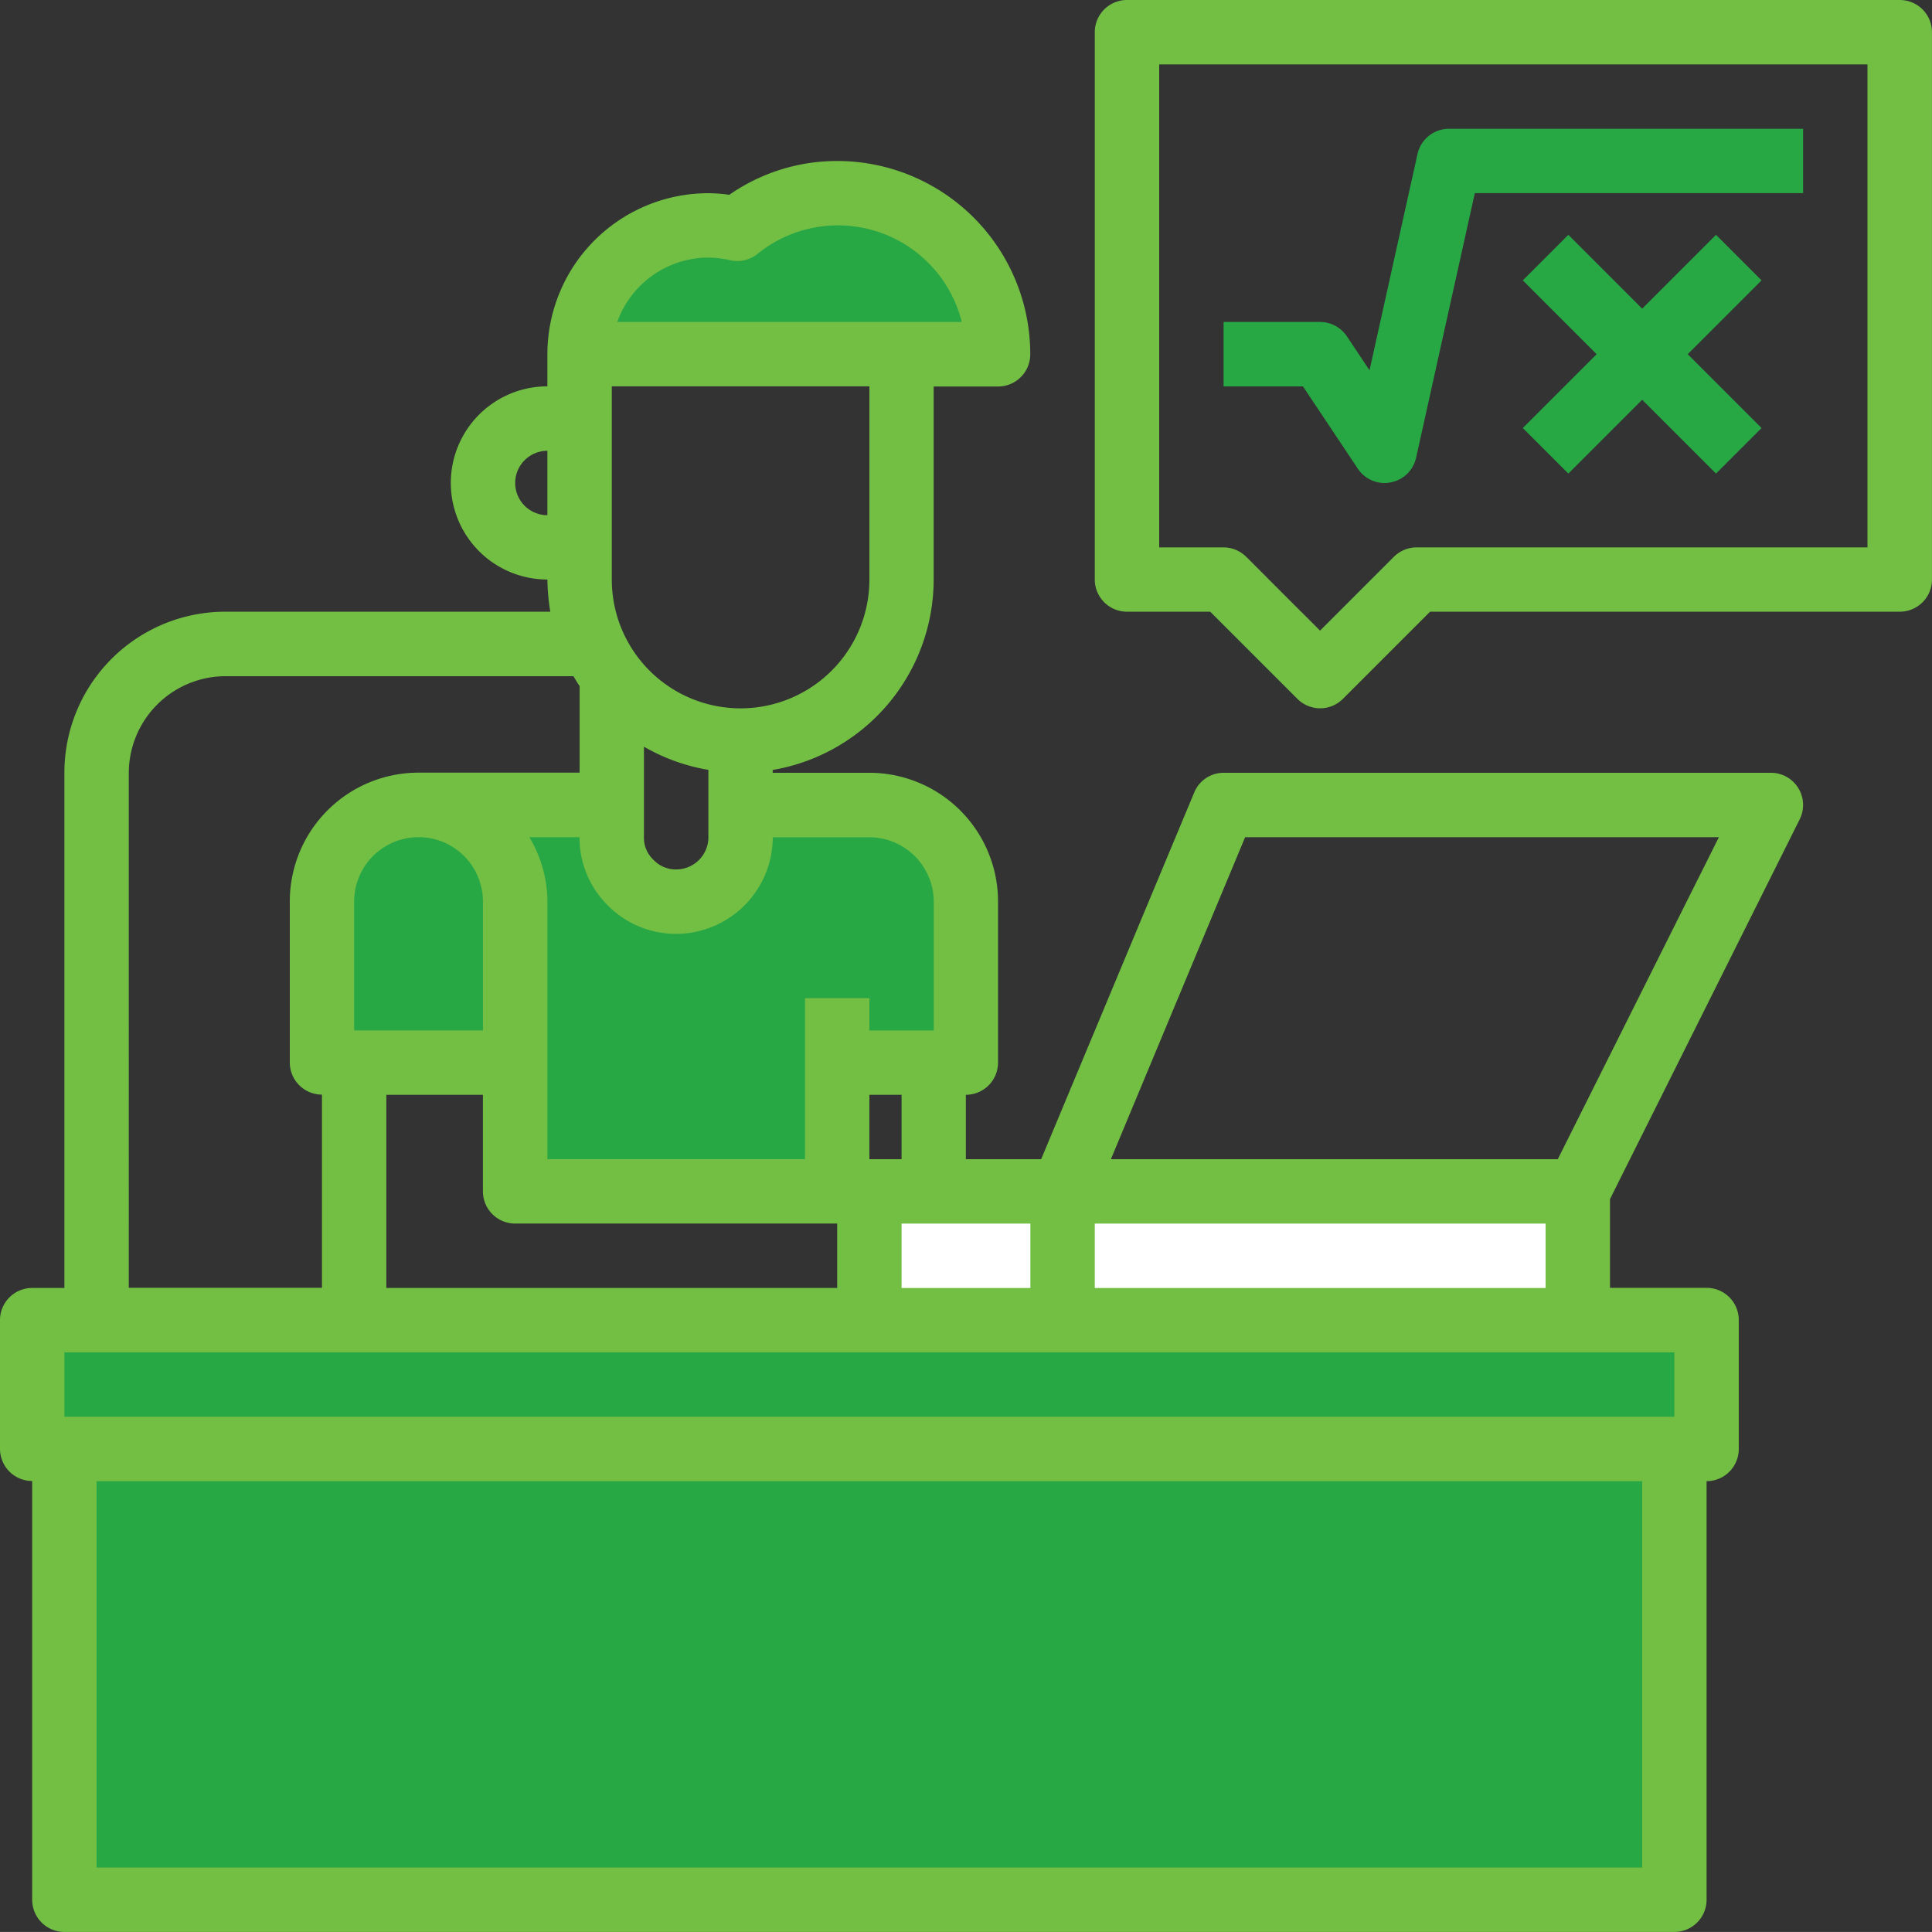 <svg id="man-learning-online-laptop-education" xmlns="http://www.w3.org/2000/svg" width="59.009" height="59.008" viewBox="0 0 59.009 59.008">
  <rect x="0" y="0" width="59.009" height="59.008" fill="#333333" stroke="none"/>
  <g id="Group_11583" data-name="Group 11583" transform="translate(0.983 5.901)">
    <path id="Path_3717" data-name="Path 3717" d="M32.785,12.917H20a3.934,3.934,0,0,1,3.934-3.934,3.761,3.761,0,0,1,.885.108A4.867,4.867,0,0,1,27.868,8a4.917,4.917,0,0,1,4.917,4.917Z" transform="translate(-3.281 -8)" fill="#28a745"/>
    <path id="Path_3718" data-name="Path 3718" d="M31.719,29.95v4.917H27.785V38.8H17.95V29.95A2.95,2.95,0,0,0,15,27h5.9v.983a1.967,1.967,0,0,0,3.934,0V27h3.934A2.95,2.95,0,0,1,31.719,29.95Z" transform="translate(-3.198 -8.314)" fill="#28a745"/>
    <path id="Path_3719" data-name="Path 3719" d="M17.9,29.95v4.917H12V29.95a2.95,2.95,0,1,1,5.9,0Z" transform="translate(-3.149 -8.314)" fill="#28a745"/>
    <path id="Path_3720" data-name="Path 3720" d="M29,39h5.9v3.934H29Z" transform="translate(-3.43 -8.512)" fill="#fff"/>
    <path id="Path_3721" data-name="Path 3721" d="M3,43H54.14v3.934H3Z" transform="translate(-3 -8.579)" fill="#28a745"/>
    <path id="Path_3722" data-name="Path 3722" d="M4,47H53.174V60.769H4Z" transform="translate(-3.017 -8.645)" fill="#28a745"/>
    <path id="Path_3723" data-name="Path 3723" d="M35,39H50.736v3.934H35Z" transform="translate(-3.529 -8.512)" fill="#fff"/>
  </g>
  <path id="Path_3724" data-name="Path 3724" d="M56.966,27.112a.983.983,0,0,0-.875-1.426H39.372a.971.971,0,0,0-.9.61L33.8,37.488H31.5V35.521a.983.983,0,0,0,.983-.983V29.62a3.934,3.934,0,0,0-3.934-3.934H25.6V25.6a5.908,5.908,0,0,0,4.917-5.812v-5.9h1.967a.983.983,0,0,0,.983-.983A5.9,5.9,0,0,0,27.57,7a5.758,5.758,0,0,0-3.295,1.033,4.784,4.784,0,0,0-.639-.049A4.917,4.917,0,0,0,18.719,12.9v.983a2.95,2.95,0,1,0,0,5.9,6.528,6.528,0,0,0,.089.983H8.884a4.917,4.917,0,0,0-4.917,4.917V41.421H2.983A.983.983,0,0,0,2,42.4v3.934a.983.983,0,0,0,.983.983V60.107a.983.983,0,0,0,.983.983H53.141a.983.983,0,0,0,.983-.983V47.322a.983.983,0,0,0,.983-.983V42.4a.983.983,0,0,0-.983-.983h-2.95V38.707ZM18.719,17.818a.983.983,0,1,1,0-1.967ZM35.438,39.455H49.207v1.967H35.438Zm-1.967,0v1.967H29.537V39.455Zm-4.917-1.967V35.521h.983v1.967ZM23.636,9.95a3.245,3.245,0,0,1,.659.079.983.983,0,0,0,.836-.187,3.9,3.9,0,0,1,6.245,2.075H20.853A2.964,2.964,0,0,1,23.636,9.95Zm-2.95,3.934h7.868v5.9a3.934,3.934,0,0,1-7.868,0ZM23.636,25.6v2.055a.983.983,0,0,1-.983.983.933.933,0,0,1-.7-.3.913.913,0,0,1-.285-.679V24.889a5.886,5.886,0,0,0,1.967.708Zm-3.078,4.131a2.922,2.922,0,0,0,2.095.875,2.959,2.959,0,0,0,2.95-2.95h2.95a1.973,1.973,0,0,1,1.967,1.967v3.934H28.554V32.57H26.587v4.917H18.719V29.62a3.841,3.841,0,0,0-.551-1.967H19.7a2.905,2.905,0,0,0,.856,2.075ZM13.8,35.521h2.95v2.95a.983.983,0,0,0,.983.983H27.57v1.967H13.8Zm-.983-1.967V29.62a1.967,1.967,0,1,1,3.934,0v3.934ZM5.934,25.686a2.959,2.959,0,0,1,2.95-2.95H19.516c.059.1.118.207.187.3v2.646H14.785a3.934,3.934,0,0,0-3.934,3.934v4.917a.983.983,0,0,0,.983.983v5.9h-5.9ZM52.157,59.124H4.95v-11.8H52.157Zm.983-15.736v1.967H3.967V43.388Zm-3.56-5.9H35.93l4.1-9.835H54.5Z" transform="translate(-2 -2.083)" fill="#72bf44"/>
  <path id="Path_3725" data-name="Path 3725" d="M60.587,2h-23.6A.983.983,0,0,0,36,2.983V19.7a.983.983,0,0,0,.983.983h2.543l2.662,2.662a.983.983,0,0,0,1.391,0l2.662-2.662H60.587a.983.983,0,0,0,.983-.983V2.983A.983.983,0,0,0,60.587,2ZM59.6,18.719H45.835a.983.983,0,0,0-.7.288l-2.255,2.255-2.255-2.255a.983.983,0,0,0-.7-.288H37.967V3.967H59.6Z" transform="translate(-2.562 -2)" fill="#72bf44"/>
  <path id="Path_3726" data-name="Path 3726" d="M44.1,16.381a.983.983,0,0,0,.818.438A1.032,1.032,0,0,0,45.1,16.8a.983.983,0,0,0,.78-.753l1.793-8.081H57.7V6H46.884a.983.983,0,0,0-.961.77l-1.466,6.606-.688-1.033a.983.983,0,0,0-.818-.443H40v1.967h2.424Z" transform="translate(-2.628 -2.066)" fill="#28a745"/>
  <path id="Path_3727" data-name="Path 3727" d="M55.194,9.293l-2.255,2.255L50.684,9.293l-1.391,1.391,2.255,2.255-2.255,2.255,1.391,1.391,2.255-2.255,2.255,2.255,1.391-1.391-2.255-2.255,2.255-2.255Z" transform="translate(-2.782 -2.121)" fill="#28a745"/>
</svg>
